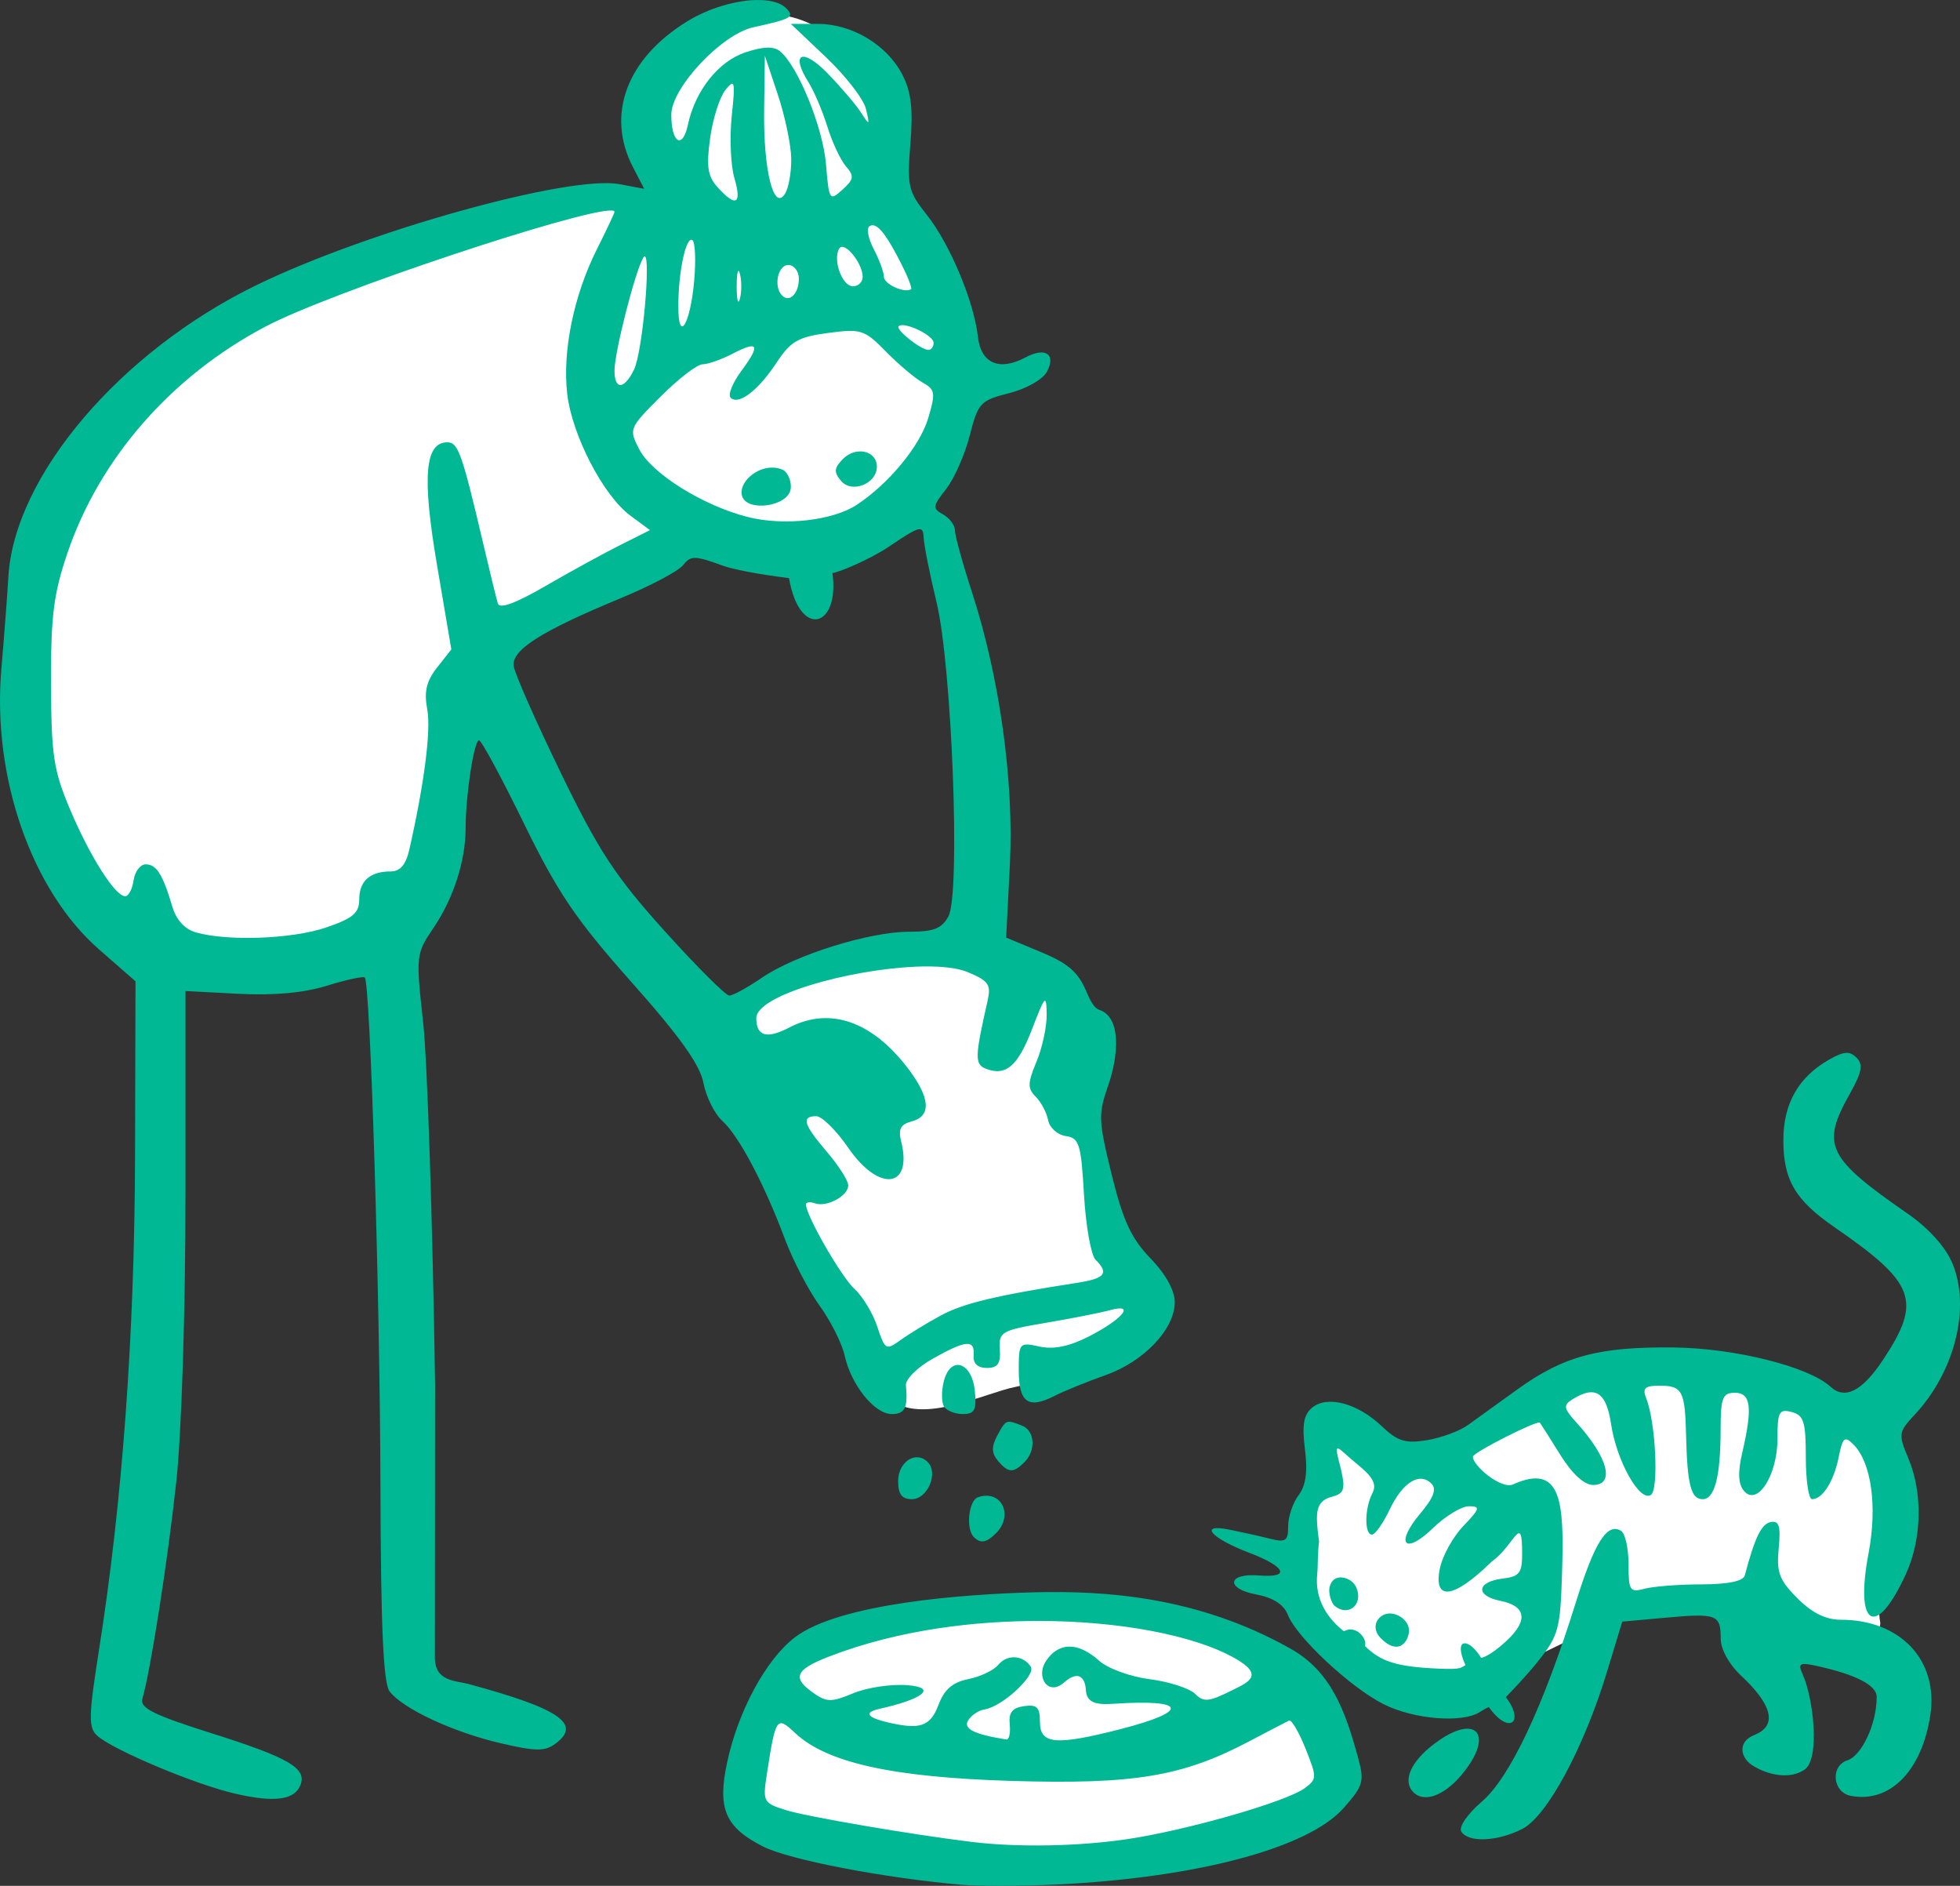 <?xml version="1.0" ?><svg height="260.955mm" viewBox="0 0 271.283 260.955" width="271.283mm" xmlns="http://www.w3.org/2000/svg">
    <rect x="0" y="0" width="271.283" height="260.955" fill="#333333" stroke="none"/>
    <path d="m 2894.969,3588.494 c -3.626,0 -7.031,0.976 -8.908,2.111 -3.754,2.268 -7.187,9.653 -5.471,16.603 1.716,6.949 -1.126,7.625 -1.126,7.625 0,0 -10.458,-1.786 -15.659,-0.917 -5.202,0.869 -27.188,8.108 -44.294,18.051 -17.107,9.942 -26.278,32.334 -25.795,53.569 0.483,21.235 12.978,30.308 26.546,33.88 0,0 7.614,1.738 16.034,1.497 8.419,-0.242 13.085,-13.416 13.782,-18.774 0.697,-5.357 1.93,-17.374 3.593,-21.38 1.662,-4.006 29.656,-19.304 29.656,-19.304 0,0 12.764,1.592 18.18,1.978 5.416,0.386 18.287,-12.162 19.842,-15.444 1.555,-3.282 -0.483,-21.282 -0.483,-21.282 0,0 -8.312,-15.058 -8.366,-17.567 -0.053,-2.51 -1.77,-11.68 -7.293,-17.037 -2.762,-2.678 -6.609,-3.619 -10.235,-3.607 z m 24.185,130.119 c -6.829,-0.028 -15.17,1.002 -19.152,2.395 -5.792,2.027 -9.277,5.019 -8.687,9.7 0.59,4.681 5.952,19.836 7.347,23.987 1.394,4.151 12.601,20.174 14.585,25.627 4.29,3.571 13.193,-0.966 17.215,-1.738 4.022,-0.772 13.835,-5.26 17.428,-8.445 3.593,-3.185 -2.037,-8.398 -4.021,-11.004 -1.984,-2.606 -4.828,-23.454 -4.667,-27.991 0.161,-4.537 -6.059,-10.135 -12.226,-11.776 -1.927,-0.513 -4.719,-0.743 -7.823,-0.755 z m 101.725,57.451 c -9.223,-0.069 -14.917,3.471 -18.664,5.706 -4.612,2.751 -16.41,7.866 -16.41,7.866 l -12.603,-5.115 -0.214,7.577 c 0,0 -4.665,8.785 -4.021,16.072 1.468,10.424 20.822,18.21 24.936,12.982 2.595,-3.298 13.621,-7.095 16.249,-9.364 2.628,-2.268 12.602,-3.426 16.785,-3.522 4.183,-0.097 6.596,1.159 9.439,3.813 2.842,2.654 14.533,2.51 13.782,-1.11 -0.751,-3.62 2.467,-18.243 0.911,-22.248 -1.555,-4.006 -9.76,-9.508 -23.22,-11.969 -2.524,-0.462 -4.84,-0.671 -6.969,-0.687 z m -85.335,32.892 c -0.865,0 -1.719,0 -2.561,0.034 -13.46,0.483 -29.603,3.524 -32.445,6.323 -2.842,2.8 -8.956,19.015 -8.58,22.441 2.145,7.095 18.073,6.515 41.615,7.143 23.542,0.627 36.626,-7.866 39.629,-10.134 3.003,-2.268 -2.145,-14.672 -5.952,-18.243 -3.57,-3.348 -18.733,-7.459 -31.706,-7.562 z" fill="#FFFFFF" paint-order="markers stroke fill" transform="translate(-83.333,-48.226) translate(-2706.61,-3538.439)"/>
    <path d="m 2894.759,3586.665 c -2.914,0.03 -6.698,1.096 -9.745,2.981 -8.346,5.16 -11.218,12.888 -7.476,20.123 l 1.563,3.022 -3.434,-0.644 c -6.905,-1.296 -34.82,6.47 -50.237,13.976 -18.857,9.181 -33.523,26.422 -34.328,40.361 -0.142,2.449 -0.579,8.207 -0.974,12.796 -1.281,14.912 4.182,30.587 13.5,38.739 l 5.069,4.434 -0.064,24.297 c -0.067,24.661 -1.746,47.646 -4.989,68.235 -1.451,9.212 -1.482,10.735 -0.245,11.858 2.157,1.959 13.559,6.749 19.085,8.018 5.484,1.259 8.244,0.889 9.051,-1.212 0.886,-2.309 -1.63,-3.771 -12.271,-7.133 -8.081,-2.553 -9.996,-3.507 -9.615,-4.792 1.118,-3.774 3.523,-19.165 4.697,-30.067 0.733,-6.802 1.268,-23.623 1.268,-39.819 v -28.041 l 7.361,0.385 c 4.859,0.253 9.014,-0.125 12.223,-1.121 2.674,-0.829 5.029,-1.339 5.235,-1.133 0.762,0.761 2.098,44.08 2.165,70.219 0.05,19.651 0.395,27.42 1.268,28.566 1.814,2.382 8.774,5.633 15.34,7.164 4.912,1.146 6.156,1.155 7.637,0.053 3.612,-2.686 0.651,-4.812 -12.067,-8.246 -1.813,-0.49 -4.644,-0.306 -4.642,-3.686 l 0.028,-37.834 c -0.333,-22.268 -1.074,-44.757 -1.647,-49.975 -1.026,-9.328 -1.002,-9.547 1.423,-13.121 2.773,-4.086 4.443,-9.272 4.452,-13.816 0,-4.567 1.169,-12.161 1.856,-12.143 0.331,0 3.134,5.198 6.228,11.532 4.679,9.579 7.187,13.274 14.903,21.959 6.682,7.522 9.458,11.415 9.929,13.922 0.359,1.913 1.541,4.281 2.625,5.261 2.274,2.055 5.805,8.726 8.668,16.38 1.094,2.924 3.247,7.054 4.786,9.178 1.539,2.124 3.102,5.241 3.472,6.927 0.887,4.038 4.13,8.066 6.497,8.066 1.842,0 2.267,-0.854 1.977,-3.975 -0.078,-0.837 1.587,-2.493 3.701,-3.68 4.641,-2.609 5.854,-2.703 5.674,-0.442 -0.089,1.109 0.56,1.717 1.827,1.717 1.506,0 1.924,-0.598 1.796,-2.568 -0.159,-2.43 0.183,-2.628 6.379,-3.678 3.6,-0.61 7.609,-1.402 8.908,-1.758 3.546,-0.972 1.725,1.253 -2.998,3.662 -2.691,1.373 -4.848,1.81 -6.805,1.38 -2.792,-0.614 -2.864,-0.529 -2.864,3.294 0,4.447 1.304,5.392 4.907,3.557 1.349,-0.688 4.539,-1.986 7.088,-2.886 5.336,-1.882 9.597,-6.374 9.597,-10.116 0,-1.611 -1.266,-3.89 -3.365,-6.059 -2.648,-2.736 -3.79,-5.199 -5.36,-11.557 -1.833,-7.422 -1.875,-8.419 -0.529,-12.235 1.453,-4.117 1.923,-9.547 -1.178,-10.585 -0.464,-0.156 -0.991,-0.599 -1.79,-2.51 -1.131,-2.706 -2.523,-3.921 -6.283,-5.483 l -4.831,-2.007 0.515,-10.071 c 0.588,-11.525 -1.424,-25.987 -5.248,-37.731 -1.297,-3.983 -2.356,-7.825 -2.356,-8.539 0,-0.714 -0.736,-1.711 -1.635,-2.214 -1.494,-0.836 -1.458,-1.137 0.407,-3.508 1.123,-1.427 2.595,-4.758 3.272,-7.403 1.162,-4.533 1.474,-4.868 5.452,-5.87 2.359,-0.594 4.665,-1.898 5.233,-2.959 1.305,-2.438 -0.209,-3.465 -2.946,-2 -3.645,1.95 -6.186,0.85 -6.605,-2.86 -0.554,-4.902 -3.89,-12.854 -7.069,-16.851 -2.579,-3.244 -2.746,-3.968 -2.272,-9.877 0.387,-4.815 0.111,-7.154 -1.127,-9.548 -2.123,-4.105 -6.949,-7.002 -11.673,-7.006 h -3.749 l 4.911,4.662 c 2.701,2.564 5.17,5.766 5.486,7.115 0.537,2.292 0.493,2.326 -0.672,0.515 -0.685,-1.067 -2.752,-3.496 -4.593,-5.399 -3.505,-3.622 -5.245,-2.889 -2.713,1.143 0.784,1.248 1.971,4.036 2.64,6.195 0.668,2.159 1.825,4.627 2.571,5.484 1.166,1.34 1.098,1.792 -0.49,3.229 -1.782,1.612 -1.86,1.49 -2.277,-3.537 -0.421,-5.078 -3.869,-13.55 -6.355,-15.612 -0.869,-0.721 -2.299,-0.679 -4.787,0.142 -3.735,1.233 -6.961,5.293 -7.972,10.032 -0.738,3.462 -2.296,2.515 -2.296,-1.397 0,-3.716 6.942,-11.123 11.335,-12.096 5.385,-1.192 5.778,-1.423 4.536,-2.665 -0.775,-0.775 -2.209,-1.129 -3.958,-1.111 z m 1.048,7.716 1.802,5.399 c 0.991,2.969 1.823,6.944 1.848,8.833 0.028,1.889 -0.365,4.082 -0.866,4.874 -1.565,2.475 -2.995,-3.26 -2.884,-11.563 z m -4.478,3.886 c 0.299,0.136 0.214,1.417 -0.106,4.457 -0.312,2.969 -0.145,6.833 0.368,8.587 1.059,3.615 0.22,4.081 -2.312,1.284 -1.388,-1.533 -1.593,-2.859 -1.052,-6.793 0.37,-2.689 1.323,-5.696 2.118,-6.682 0.488,-0.606 0.806,-0.935 0.985,-0.853 z m -16.77,17.53 c 0.285,0 0.436,0.072 0.436,0.192 0,0.172 -1.096,2.494 -2.434,5.158 -3.213,6.397 -4.802,14.164 -4.104,20.055 0.68,5.739 4.998,14.048 8.737,16.813 l 2.713,2.006 -4.174,2.093 c -2.295,1.151 -6.953,3.706 -10.35,5.675 -4.085,2.367 -6.298,3.174 -6.536,2.382 -0.198,-0.659 -1.085,-4.29 -1.971,-8.069 -2.977,-12.695 -3.518,-14.232 -5.007,-14.232 -3.12,0 -3.523,4.713 -1.448,16.932 l 1.991,11.725 -1.974,2.51 c -1.48,1.882 -1.821,3.33 -1.36,5.785 0.541,2.884 -0.409,10.291 -2.5,19.484 -0.461,2.024 -1.263,2.944 -2.567,2.944 -2.861,0 -4.349,1.332 -4.349,3.892 0,1.866 -0.873,2.6 -4.592,3.867 -4.66,1.588 -13.522,1.927 -17.973,0.689 -1.567,-0.436 -2.754,-1.722 -3.305,-3.583 -1.321,-4.462 -2.194,-5.847 -3.682,-5.847 -0.751,0 -1.505,0.994 -1.678,2.208 -0.172,1.215 -0.695,2.208 -1.16,2.208 -1.388,0 -4.876,-5.491 -7.64,-12.03 -2.283,-5.4 -2.594,-7.468 -2.627,-17.415 -0.03,-9.399 0.355,-12.435 2.311,-18.157 4.473,-13.091 14.413,-24.417 27.439,-31.261 9.092,-4.778 43.535,-16.194 47.805,-16.026 z m 36.101,2.04 c 0.913,-0.067 2.09,1.517 4.034,5.344 0.917,1.805 1.524,3.379 1.349,3.499 -0.879,0.605 -3.749,-0.696 -3.758,-1.701 0,-0.635 -0.636,-2.362 -1.406,-3.837 -0.769,-1.475 -1.037,-2.906 -0.595,-3.179 0.122,-0.076 0.245,-0.117 0.377,-0.125 z m -24.891,2.049 c 0.396,0.245 0.511,2.777 0.256,5.627 -0.546,6.085 -2.197,8.745 -2.197,3.538 0,-4.733 1.055,-9.713 1.941,-9.165 z m 20.674,0.94 c 0.947,-0.12 2.903,2.474 2.903,4.168 0,0.706 -0.61,1.285 -1.357,1.285 -1.492,0 -2.824,-3.7 -1.881,-5.226 0.086,-0.139 0.2,-0.211 0.335,-0.228 z m -27.28,1.314 c 0.882,-0.131 -0.27,13.203 -1.466,15.671 -1.347,2.778 -2.701,2.85 -2.701,0.142 0,-2.53 2.807,-13.574 3.965,-15.601 0.078,-0.136 0.145,-0.203 0.203,-0.214 z m 19.878,1.195 c 0.81,0 1.472,0.857 1.472,1.905 0,2.049 -1.293,3.344 -2.316,2.321 -1.213,-1.213 -0.612,-4.225 0.844,-4.225 z m -6.859,0.831 c 0.053,0.03 0.114,0.159 0.175,0.395 0.248,0.945 0.248,2.49 0,3.435 -0.248,0.945 -0.45,0.172 -0.45,-1.717 0,-1.417 0.114,-2.206 0.275,-2.114 z m 22.566,7.494 c 1.283,-0.076 4.414,1.526 4.414,2.439 0,0.557 -0.331,1 -0.736,0.982 -1.1,-0.048 -4.584,-2.833 -4.1,-3.279 0.095,-0.086 0.239,-0.131 0.423,-0.142 z m -7.43,0.798 c 2.197,-0.069 3.021,0.584 5.256,2.863 1.742,1.775 4.03,3.705 5.082,4.29 1.729,0.96 1.802,1.439 0.752,4.943 -1.152,3.845 -5.464,9.066 -9.883,11.966 -3.344,2.195 -10.105,2.949 -15.09,1.683 -6.175,-1.568 -13.268,-5.989 -15.008,-9.354 -1.465,-2.833 -1.423,-2.933 2.966,-7.322 2.448,-2.447 5.05,-4.451 5.784,-4.451 0.734,0 2.579,-0.645 4.1,-1.435 3.66,-1.899 3.987,-1.313 1.295,2.328 -1.224,1.655 -1.905,3.33 -1.512,3.722 1.095,1.095 3.809,-0.966 6.353,-4.825 1.965,-2.981 3.003,-3.581 7.147,-4.13 1.14,-0.15 2.025,-0.253 2.757,-0.278 z m 1.59,16.673 c -0.766,0.028 -1.587,0.346 -2.253,1.012 -1.273,1.273 -1.329,1.831 -0.31,3.058 1.484,1.788 4.965,0.414 4.965,-1.96 0,-1.372 -1.124,-2.152 -2.401,-2.111 z m -11.699,2.254 c -2.519,-0.264 -5.119,2.093 -4.548,3.932 0.688,2.215 6.257,1.457 6.708,-0.924 0.189,-1.002 -0.368,-2.402 -1.095,-2.725 -0.347,-0.153 -0.706,-0.245 -1.065,-0.283 z m 20.163,8.527 c 0.31,0.094 0.384,0.511 0.42,1.196 0.056,1.087 0.852,5.067 1.768,8.846 2.145,8.843 3.345,40.348 1.658,43.502 -0.906,1.693 -2.033,2.136 -5.423,2.136 -5.522,0 -15.751,3.19 -20.383,6.355 -1.996,1.364 -4.034,2.479 -4.53,2.479 -0.496,0 -4.542,-4.041 -8.992,-8.981 -6.795,-7.544 -9.088,-11.041 -14.328,-21.839 -3.432,-7.071 -6.365,-13.712 -6.519,-14.759 -0.328,-2.239 3.801,-4.854 14.932,-9.457 4.048,-1.674 7.886,-3.714 8.527,-4.533 1.041,-1.33 1.619,-1.325 5.399,0.053 2.328,0.848 7.903,1.597 9.249,1.751 1.459,8.483 7.061,6.884 6.01,-0.713 0.723,0 5.149,-1.85 7.768,-3.611 2.75,-1.851 3.926,-2.581 4.444,-2.423 z m -0.822,60.52 c 3.056,-0.136 5.715,0.072 7.37,0.765 2.882,1.204 3.225,1.716 2.7,4.023 -1.762,7.749 -1.783,8.73 -0.2,9.337 2.762,1.06 4.402,-0.364 6.399,-5.559 1.78,-4.629 1.95,-4.799 1.997,-1.991 0.028,1.689 -0.607,4.645 -1.41,6.567 -1.242,2.974 -1.257,3.699 -0.106,4.851 0.745,0.745 1.516,2.206 1.715,3.248 0.198,1.041 1.296,2.027 2.437,2.191 1.869,0.267 2.12,1.075 2.529,8.133 0.25,4.309 0.968,8.351 1.596,8.979 1.888,1.888 1.326,2.594 -2.539,3.196 -11.221,1.748 -15.759,2.835 -18.87,4.519 -1.902,1.03 -4.41,2.559 -5.572,3.399 -2.023,1.462 -2.161,1.382 -3.226,-1.847 -0.612,-1.855 -2.028,-4.199 -3.146,-5.209 -1.822,-1.647 -6.727,-10.178 -6.727,-11.7 0,-0.333 0.552,-0.407 1.226,-0.164 1.661,0.596 4.672,-1.044 4.622,-2.519 -0.028,-0.656 -1.347,-2.721 -2.944,-4.59 -3.239,-3.788 -3.584,-4.944 -1.48,-4.944 0.784,0 2.793,1.987 4.464,4.417 4.238,6.159 8.916,5.565 7.286,-0.926 -0.429,-1.709 -0.078,-2.369 1.474,-2.775 2.747,-0.718 2.562,-3.276 -0.532,-7.332 -5,-6.556 -10.841,-8.565 -16.427,-5.652 -3.117,1.626 -4.56,1.214 -4.56,-1.303 0,-3.148 12.755,-6.698 21.925,-7.109 z m 128.875,11.927 c -0.571,0.039 -1.277,0.339 -2.29,0.915 -4.274,2.425 -6.359,6.089 -6.359,11.174 0,5.49 1.644,8.284 7.079,12.032 11.228,7.744 12.125,10.184 6.733,18.325 -2.9,4.378 -5.291,5.594 -7.318,3.724 -2.978,-2.747 -13.152,-5.301 -21.544,-5.407 -10.451,-0.134 -15.329,1.167 -21.751,5.79 -2.611,1.88 -5.694,4.101 -6.852,4.937 -1.157,0.836 -3.72,1.782 -5.693,2.102 -2.971,0.482 -4.044,0.147 -6.238,-1.938 -3.347,-3.184 -7.543,-4.301 -9.633,-2.566 -1.181,0.98 -1.423,2.373 -0.999,5.752 0.392,3.124 0.128,5.03 -0.881,6.365 -0.793,1.048 -1.442,2.974 -1.442,4.278 0,2.069 -0.328,2.289 -2.568,1.727 -1.413,-0.354 -3.911,-0.913 -5.551,-1.241 -4.353,-0.871 -2.625,1.157 2.73,3.202 5.115,1.954 5.767,3.496 1.324,3.137 -4.348,-0.351 -4.638,1.827 -0.351,2.631 2.341,0.439 3.806,1.384 4.369,2.816 1.224,3.117 8.735,10.113 13.3,12.39 4.145,2.067 10.802,2.618 13.213,1.093 0.905,-0.573 1.305,-0.723 1.305,-0.723 2.811,3.954 5.037,2.091 2.351,-1.367 0,0 2.557,-2.593 4.321,-4.788 3.004,-3.739 3.224,-4.534 3.47,-12.563 0.295,-9.632 -0.062,-15.098 -6.791,-12.088 -1.661,0.743 -5.651,-2.677 -5.55,-3.845 0.05,-0.587 8.946,-5.09 9.27,-4.693 0.125,0.153 1.395,2.152 2.824,4.447 1.642,2.637 3.316,4.171 4.549,4.171 3.068,0 2.03,-3.869 -2.317,-8.639 -1.756,-1.926 -1.845,-2.395 -0.613,-3.174 3.21,-2.03 4.741,-1.076 5.407,3.37 0.767,5.119 3.944,10.794 5.502,9.831 1.13,-0.698 0.678,-10.103 -0.644,-13.409 -0.546,-1.366 -0.175,-1.718 1.815,-1.718 3.209,0 3.562,0.666 3.716,7.015 0.161,6.717 0.682,8.69 2.288,8.69 1.662,0 2.47,-3.112 2.487,-9.569 0,-4.494 0.264,-5.153 1.977,-5.153 2.225,0 2.472,2.02 1.014,8.309 -0.628,2.708 -0.559,4.306 0.228,5.253 1.843,2.22 4.648,-2.126 4.648,-7.2 0,-3.733 0.225,-4.157 1.962,-3.702 1.682,0.44 1.964,1.338 1.964,6.287 0,3.176 0.387,5.776 0.861,5.776 1.449,0 3.02,-2.476 3.686,-5.81 0.55,-2.752 0.82,-2.984 2.042,-1.762 2.486,2.486 3.33,8.55 2.095,15.05 -1.953,10.277 1.056,11.917 5.19,2.828 2.19,-4.814 2.324,-11.148 0.336,-15.905 -1.433,-3.431 -1.398,-3.675 0.87,-6.103 5.556,-5.949 7.761,-14.818 5.203,-20.939 -0.943,-2.257 -3.27,-4.846 -6.149,-6.842 -11.218,-7.778 -12.048,-9.486 -8.06,-16.583 1.696,-3.018 1.897,-4.077 0.948,-5.026 -0.475,-0.475 -0.91,-0.699 -1.481,-0.66 z m -123.193,43.206 c -0.679,0.153 -1.313,0.871 -1.655,2.231 -0.34,1.355 -0.33,2.929 0.028,3.499 0.352,0.571 1.526,1.038 2.608,1.038 1.627,0 1.913,-0.549 1.659,-3.182 -0.245,-2.525 -1.503,-3.841 -2.635,-3.587 z m 7.844,7.9 c -0.975,-0.245 -1.207,0.181 -2.114,1.875 -0.805,1.504 -0.783,2.39 0.083,3.436 1.425,1.717 2.147,1.762 3.678,0.231 1.663,-1.663 1.462,-4.392 -0.375,-5.097 -0.542,-0.209 -0.949,-0.364 -1.274,-0.446 z m 47.731,5.814 c 2.204,1.789 2.721,2.788 2.079,4.031 -1.077,2.086 -1.111,5.708 -0.053,5.708 0.44,0 1.543,-1.559 2.451,-3.465 1.807,-3.789 4.141,-5.239 5.785,-3.594 0.749,0.749 0.303,1.942 -1.545,4.139 -3.543,4.21 -2.162,5.812 1.745,2.024 1.719,-1.666 3.96,-3.03 4.98,-3.03 1.635,0 1.544,0.323 -0.766,2.735 -1.441,1.504 -2.904,4.154 -3.251,5.889 -0.915,4.574 1.922,4.19 7.184,-0.975 3.185,-2.251 4.208,-6.966 4.208,-1.047 0,2.611 -0.403,3.13 -2.624,3.393 -3.695,0.437 -3.921,2.389 -0.359,3.101 3.537,0.708 3.842,2.714 0.835,5.515 -2.399,2.235 -3.53,2.373 -3.53,2.373 -1.675,-2.789 -3.942,-2.909 -2.167,1.008 -0.617,0.276 -0.304,0.626 -3.621,0.482 -6.009,-0.262 -8.074,-0.979 -10.296,-3.138 0.372,-1.02 -1.253,-2.982 -2.908,-2.038 -2.134,-1.648 -4.12,-4.348 -3.685,-8.004 0.086,-0.73 0.036,-2.88 0.248,-4.402 -0.164,-1.182 -0.284,-2.286 -0.3,-3.059 -0.039,-1.825 0.548,-2.743 2,-3.123 1.754,-0.459 1.952,-1.005 1.356,-3.72 -1.189,-4.521 -0.674,-3.163 2.233,-0.804 z m -60.791,-0.959 c -1.38,-0.114 -2.762,1.287 -2.762,3.307 0,1.801 0.522,2.485 1.898,2.485 2.176,0 3.717,-3.612 2.193,-5.137 -0.408,-0.409 -0.869,-0.616 -1.329,-0.654 z m 9.416,5.315 c -0.352,0 -0.733,0.069 -1.136,0.211 -1.287,0.449 -1.696,4.375 -0.572,5.499 0.946,0.946 1.741,0.811 3.075,-0.523 2.203,-2.203 1.1,-5.22 -1.367,-5.187 z m 108.595,3.644 c -1.28,0.248 -2.189,2.114 -3.589,7.381 -0.211,0.8 -2.298,1.232 -6,1.241 -3.121,0 -6.668,0.28 -7.883,0.605 -2.025,0.543 -2.208,0.262 -2.208,-3.39 0,-2.19 -0.462,-4.268 -1.025,-4.617 -1.923,-1.189 -3.67,1.56 -6.247,9.827 -4.513,14.476 -9.126,24.267 -13.008,27.613 -2.032,1.751 -3.257,3.535 -2.864,4.171 0.968,1.566 5.055,1.38 8.471,-0.387 3.416,-1.766 8.503,-11.216 11.694,-21.724 l 2.109,-6.941 6.045,-0.549 c 7.043,-0.639 7.584,-0.431 7.584,2.896 0,1.477 1.143,3.561 2.806,5.114 4.176,3.901 5.21,6.889 1.846,8.224 -2.33,0.924 -1.959,3.109 -0.293,4.184 2.238,1.444 5.311,1.975 7.271,0.591 2.128,-1.503 1.228,-9.801 -0.286,-13.166 -0.693,-1.54 -0.433,-1.688 2.027,-1.147 5.346,1.175 8.226,2.667 8.217,4.261 0,3.881 -2.152,8.178 -4.032,8.775 -2.409,0.764 -2.089,4.435 0.445,4.923 5.426,1.045 9.856,-3.459 11.017,-11.201 1.133,-7.552 -4.145,-13.166 -12.377,-13.166 -2.088,0 -3.988,-0.937 -6.02,-2.969 -2.516,-2.517 -2.913,-3.57 -2.595,-6.901 0.296,-3.102 0.064,-3.871 -1.105,-3.646 z m -59.362,7.666 c -0.819,-0.069 -1.384,0.347 -1.652,1.187 -0.313,0.984 0.273,2.419 0.625,2.719 1.864,1.582 3.977,-0.076 3.082,-2.407 -0.351,-0.914 -1.236,-1.431 -2.056,-1.5 z m -42.747,2.059 c -9.306,0.248 -26.745,1.488 -32.955,6.225 -3.982,3.037 -7.848,10.166 -9.376,17.288 -1.375,6.41 -0.286,8.979 4.94,11.646 3.604,1.839 16.771,4.375 27.56,5.309 2.429,0.211 8.392,0.189 13.25,-0.048 19.35,-0.94 34.733,-5.056 39.595,-10.593 2.744,-3.126 2.889,-3.656 1.941,-7.101 -1.732,-6.299 -3.676,-11.755 -9.265,-14.909 -12.944,-7.307 -25.897,-8.078 -35.69,-7.818 z m 49.202,2.931 c -0.449,0.039 -0.886,0.228 -1.254,0.597 -0.65,0.65 -0.84,1.792 0.228,2.859 2.165,2.164 3.522,0.836 3.828,-0.663 0.34,-1.666 -1.454,-2.913 -2.801,-2.792 z m -48.216,1.028 c 10.858,0.028 21.244,1.931 26.95,5.156 4.093,2.313 1.942,3.287 -0.136,4.322 -3.444,1.715 -4.139,1.83 -5.356,0.614 -0.771,-0.771 -3.601,-1.687 -6.287,-2.034 -2.717,-0.351 -5.824,-1.485 -7.005,-2.555 -2.574,-2.333 -5.411,-2.881 -7.369,0.072 -1.426,2.151 0.311,4.894 2.517,2.942 1.877,-1.661 2.908,-0.863 3.024,1.059 0.103,1.709 1.358,2.052 3.779,1.889 10.21,-0.687 10.7,1.016 1.009,3.503 -8.946,2.297 -11.145,2.103 -11.145,-0.975 0,-2.055 -0.409,-2.462 -2.208,-2.204 -1.63,0.234 -2.148,0.894 -1.975,2.522 0.128,1.213 -0.092,2.153 -0.49,2.089 -4.473,-0.717 -5.99,-1.481 -5.261,-2.648 0.444,-0.711 1.453,-1.388 2.243,-1.504 2.456,-0.36 7.152,-4.73 6.431,-5.897 -0.942,-1.523 -3.176,-1.891 -4.53,-0.259 -0.618,0.745 -2.475,1.625 -4.128,1.955 -2.167,0.433 -3.315,1.423 -4.119,3.553 -1.154,3.059 -2.6,3.478 -7.115,2.413 -1.893,-0.446 -3.857,-1.224 -1.038,-1.856 6.068,-1.362 8.006,-2.933 3.88,-3.267 -2.243,-0.181 -5.624,0.316 -7.513,1.106 -3.017,1.261 -3.688,1.261 -5.492,0 -2.932,-2.054 -2.736,-3.198 2.116,-5.068 9.796,-3.775 20.338,-4.939 29.219,-4.926 z m 34.455,13.783 c 0.337,-0.161 1.365,1.585 2.283,3.879 1.592,3.978 1.586,4.232 -0.122,5.482 -2.574,1.883 -16.301,5.823 -24.555,7.048 -6.755,1.003 -15.106,1.158 -21.404,0.398 -8.24,-0.994 -22.959,-3.508 -25.833,-4.412 -3.162,-0.995 -3.24,-1.147 -2.627,-5.098 1.207,-7.779 1.341,-7.971 3.889,-5.577 4.389,4.123 13.482,6.136 29.969,6.632 16.904,0.509 23.63,-0.605 32.81,-5.439 2.737,-1.442 5.252,-2.752 5.59,-2.913 z m 25.073,1.161 c -1.083,-0.189 -2.835,0.421 -5.027,2.093 -3.244,2.474 -4.37,5.135 -2.828,6.677 1.467,1.467 4.223,0.481 6.619,-2.366 2.986,-3.548 3.041,-6.087 1.236,-6.404 z" fill="#00B894" transform="translate(-83.333,-48.226) translate(-2706.61,-3538.439)"/>
</svg>